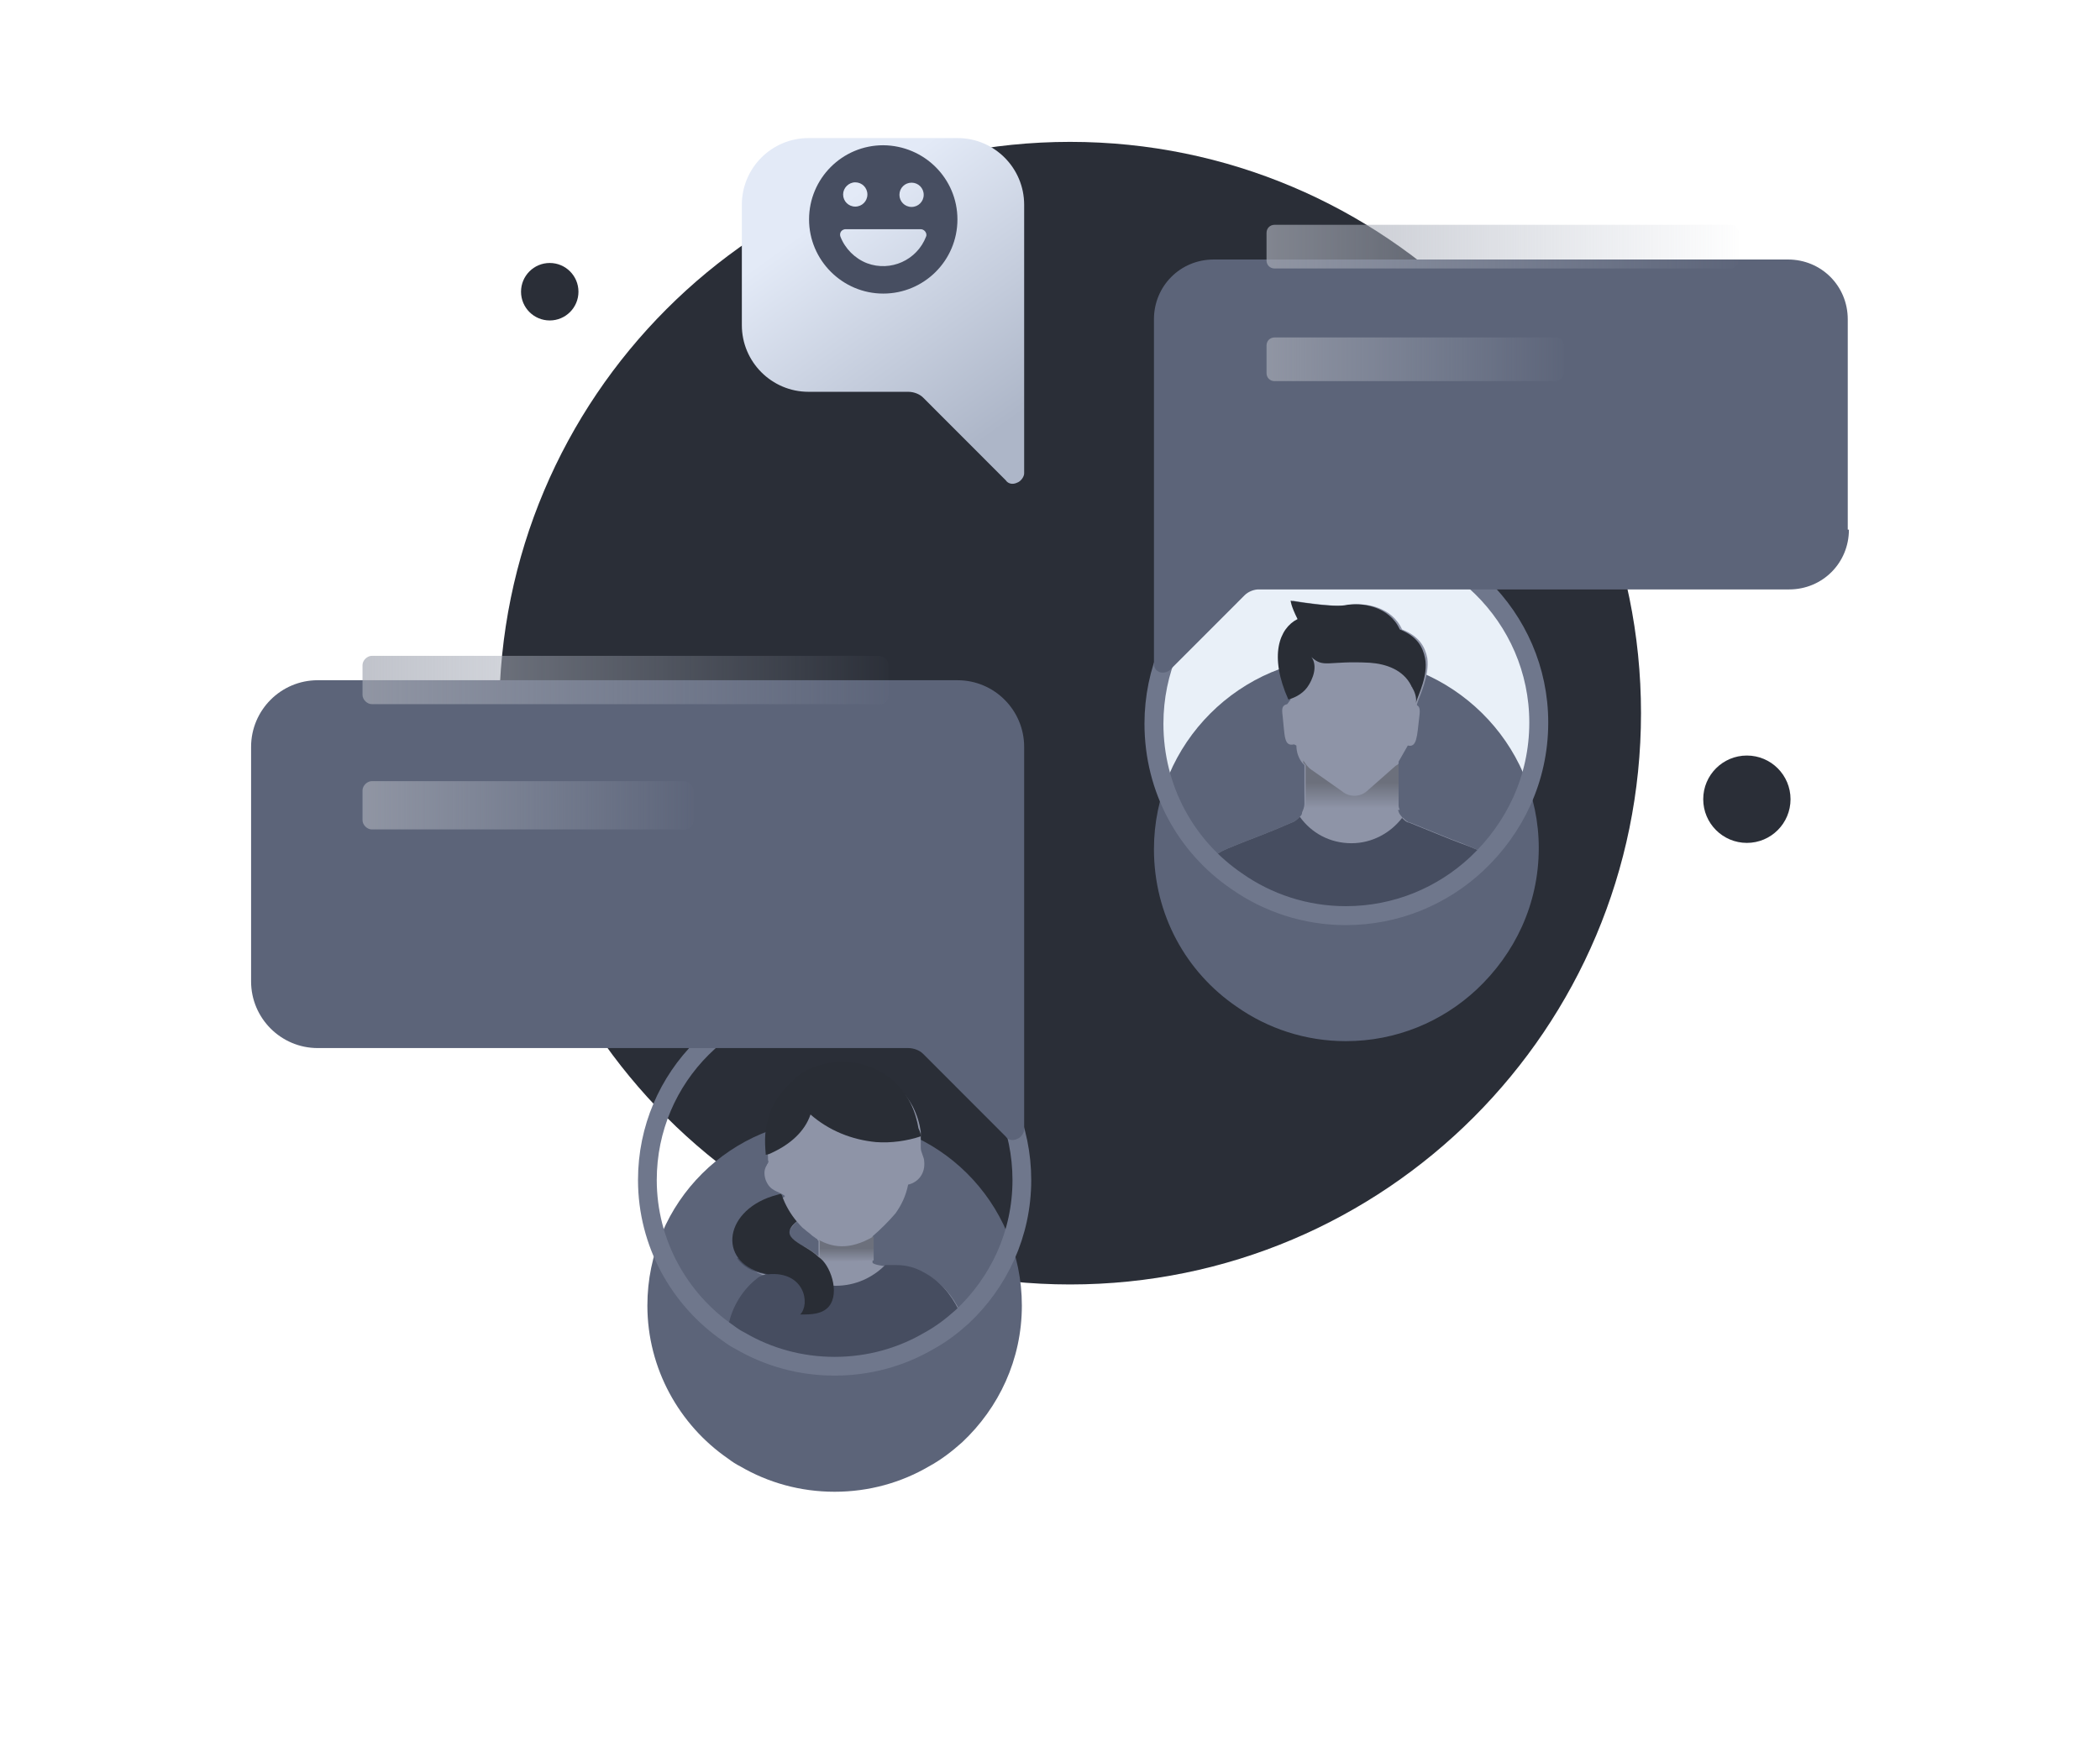 <svg width="184" height="153" viewBox="0 0 184 153" fill="none" xmlns="http://www.w3.org/2000/svg">
<path d="M93.761 112.566C121.387 112.566 143.783 90.15 143.783 62.499C143.783 34.849 121.387 12.433 93.761 12.433C66.135 12.433 43.74 34.849 43.74 62.499C43.74 90.15 66.135 112.566 93.761 112.566Z" fill="#2A2E37"/>
<path d="M153.06 73.869C155.172 73.869 156.885 72.156 156.885 70.041C156.885 67.927 155.172 66.213 153.06 66.213C150.948 66.213 149.235 67.927 149.235 70.041C149.235 72.156 150.948 73.869 153.06 73.869Z" fill="#2A2E37"/>
<path d="M48.168 28.084C49.558 28.084 50.684 26.957 50.684 25.566C50.684 24.175 49.558 23.047 48.168 23.047C46.778 23.047 45.652 24.175 45.652 25.566C45.652 26.957 46.778 28.084 48.168 28.084Z" fill="#2A2E37"/>
<g filter="url(#filter0_d)">
<path d="M89.534 103.414C89.534 108.148 87.521 112.379 84.3 115.401C83.395 116.207 82.489 116.912 81.382 117.517C78.966 118.927 76.148 119.733 73.129 119.733C70.109 119.733 67.291 118.927 64.876 117.517C64.473 117.315 64.171 117.114 63.768 116.812C59.541 113.89 56.723 108.954 56.723 103.414C56.723 94.347 64.07 87.094 73.028 87.094C82.187 86.993 89.534 94.347 89.534 103.414Z" fill="url(#paint0_linear)"/>
</g>
<path d="M69.808 107.04C70.009 107.241 70.21 107.544 70.512 107.745C70.713 107.946 70.915 108.047 71.116 108.249C71.217 108.349 71.418 108.45 71.519 108.551C71.519 108.551 71.619 108.551 71.619 108.652L71.72 108.752V110.163C71.72 110.163 71.72 110.163 71.619 110.062C71.519 109.961 71.317 109.86 71.217 109.76C71.015 109.659 70.814 109.458 70.613 109.357C70.512 109.357 70.512 109.256 70.411 109.256C69.707 108.853 69.103 108.45 69.103 107.946C69.204 107.745 69.405 107.443 69.808 107.04ZM84.099 114.897C83.496 113.588 82.388 112.278 80.979 111.573C80.275 111.271 79.47 110.969 78.665 110.969C78.463 110.969 78.161 110.969 77.96 110.969C77.859 110.969 77.759 110.969 77.658 110.969C76.551 110.868 76.45 110.666 76.45 110.666V108.349C77.155 107.745 77.859 107.04 78.463 106.335C78.966 105.63 79.369 104.824 79.57 103.816C80.476 103.615 81.08 102.809 80.979 101.802C80.979 101.399 80.677 100.996 80.677 100.593C80.677 100.391 80.677 100.19 80.677 99.988C80.677 99.888 80.677 99.686 80.677 99.585C80.677 99.485 80.677 99.283 80.677 99.182C80.577 98.477 80.376 97.772 79.973 96.966C78.765 94.75 76.551 93.34 73.934 93.34C73.431 93.34 72.928 93.44 72.424 93.541C71.519 93.743 70.613 94.145 69.908 94.75C69.808 94.851 69.606 94.951 69.506 95.153L69.405 95.254C68.6 96.059 67.895 96.966 67.593 98.074C67.191 99.182 67.191 100.29 67.291 101.399C67.291 101.399 67.291 101.399 67.291 101.499V101.6C67.291 101.802 67.392 101.802 67.291 101.902C67.291 102.003 67.191 102.003 67.191 102.104C66.989 102.406 66.889 102.809 67.09 103.413C67.493 104.421 68.097 104.32 68.801 104.824C68.801 104.824 68.7 104.824 68.7 104.924L67.996 105.126C64.775 106.133 63.668 108.853 65.077 110.566C65.58 111.17 66.386 111.674 67.593 111.976C67.291 111.976 66.989 112.177 66.788 112.379C65.379 113.487 64.473 115.2 64.272 116.811C64.272 116.912 64.272 117.013 64.272 117.114C64.675 117.315 64.977 117.617 65.379 117.819H81.382C82.388 117.214 83.395 116.509 84.301 115.703C84.2 115.2 84.2 114.998 84.099 114.897Z" fill="#8E94A7"/>
<path d="M84.301 115.401C83.395 116.207 82.489 116.912 81.382 117.517C78.966 118.927 76.148 119.733 73.129 119.733C70.109 119.733 67.291 118.927 64.876 117.517C64.473 117.315 64.171 117.114 63.769 116.812C63.769 116.711 63.769 116.61 63.769 116.509C63.97 114.898 64.876 113.185 66.285 112.077C66.486 111.875 66.788 111.775 67.09 111.674C65.882 111.473 65.077 110.969 64.574 110.264H68.398C69.505 111.775 71.216 112.681 73.229 112.681C74.94 112.681 76.45 111.976 77.557 110.868C77.658 110.868 77.758 110.868 77.859 110.868C78.06 110.868 78.262 110.868 78.564 110.868C79.369 110.868 80.174 111.07 80.879 111.473C82.288 112.178 83.294 113.387 83.999 114.797C84.2 114.998 84.2 115.2 84.301 115.401Z" fill="#464D60"/>
<path d="M76.551 108.35V110.465L70.21 110.667L70.512 109.256C70.612 109.256 70.612 109.357 70.713 109.357C70.915 109.458 71.116 109.659 71.317 109.76C71.418 109.861 71.518 109.961 71.72 110.062C71.72 110.062 71.82 110.062 71.82 110.163V108.753L71.72 108.652C72.827 109.256 74.337 109.659 76.551 108.35Z" fill="url(#paint1_linear)"/>
<path d="M80.677 99.585C79.47 99.989 78.061 100.19 76.752 100.089C74.639 99.888 72.626 99.082 71.015 97.671C70.512 99.183 69.204 100.291 67.694 100.996C67.493 101.097 67.291 101.197 67.09 101.197C67.09 101.197 67.09 101.197 67.09 101.097C66.989 99.989 66.989 98.88 67.392 97.772C67.694 96.664 68.398 95.757 69.204 94.952L69.304 94.851C69.405 94.75 69.606 94.649 69.707 94.448C70.411 93.844 71.317 93.441 72.223 93.239C72.726 93.138 73.23 93.038 73.733 93.038C76.35 93.038 78.665 94.448 79.772 96.664C80.174 97.47 80.376 98.276 80.476 98.88C80.677 99.283 80.677 99.485 80.677 99.585Z" fill="#292D35"/>
<path d="M72.626 114.495C72.022 115.2 71.015 115.2 70.11 115.2C71.015 114.293 70.512 111.372 67.291 111.674C62.863 110.868 63.266 106.234 67.694 104.824L68.399 104.623L68.499 104.723C68.801 105.63 69.304 106.436 69.808 107.04C67.996 108.551 70.512 108.954 71.72 110.163C72.726 110.768 73.632 113.286 72.626 114.495Z" fill="#292D35"/>
<path d="M89.534 103.414C89.534 108.148 87.521 112.379 84.3 115.401C83.395 116.207 82.489 116.912 81.382 117.517C78.966 118.927 76.148 119.733 73.129 119.733C70.109 119.733 67.291 118.927 64.876 117.517C64.473 117.315 64.171 117.114 63.768 116.812C59.541 113.89 56.723 108.954 56.723 103.414C56.723 94.347 64.07 87.094 73.028 87.094C82.187 86.993 89.534 94.347 89.534 103.414Z" stroke="#6F778C" stroke-width="1.643" stroke-miterlimit="10" stroke-linecap="round" stroke-linejoin="round"/>
<path d="M134.825 63.32C134.825 67.854 133.014 71.883 130.195 74.905C129.994 75.207 129.692 75.409 129.39 75.61C126.371 78.431 122.345 80.144 117.916 80.144C114.394 80.144 111.072 79.035 108.355 77.121C107.55 76.618 106.845 75.912 106.141 75.308C103.021 72.286 101.108 68.055 101.108 63.32C101.108 54.053 108.657 46.497 117.916 46.497C127.277 46.497 134.825 54.053 134.825 63.32Z" fill="#E9F0F8"/>
<g filter="url(#filter1_d)">
<path d="M134.825 63.32C134.825 68.256 132.712 72.588 129.39 75.711C126.371 78.532 122.345 80.244 117.916 80.244C114.394 80.244 111.072 79.136 108.355 77.222C103.927 74.2 101.108 69.163 101.108 63.421C101.108 54.153 108.657 46.598 117.916 46.598C127.176 46.598 134.825 54.052 134.825 63.32Z" fill="url(#paint2_linear)"/>
</g>
<path d="M130.195 74.905C129.994 75.207 129.692 75.409 129.39 75.61C126.371 78.431 122.345 80.144 117.916 80.144C114.394 80.144 111.072 79.035 108.355 77.121C107.55 76.618 106.845 75.913 106.141 75.308C106.543 74.805 107.147 74.502 108.456 73.999L108.959 73.797C109.965 73.394 111.374 72.891 113.186 72.085C113.488 71.984 113.689 71.782 113.89 71.581C113.991 71.48 114.092 71.379 114.092 71.178C114.192 70.977 114.293 70.674 114.293 70.473V67.048C114.192 66.947 114.192 66.947 114.092 66.846C113.79 66.443 113.589 65.94 113.589 65.335L113.387 65.234C112.481 65.436 112.582 64.529 112.381 62.716C112.28 62.011 112.381 61.809 112.783 61.709L113.085 61.306C112.481 59.895 112.179 58.586 112.179 57.578C112.179 55.866 112.884 54.758 113.89 54.254C113.287 53.045 113.287 52.642 113.287 52.642C113.287 52.642 116.809 53.247 118.017 53.045C119.527 52.743 121.942 53.146 122.848 55.161C124.358 55.765 124.861 56.672 125.062 57.679C125.264 59.291 124.358 61.004 124.156 61.709V61.809C124.358 61.91 124.458 62.112 124.358 62.817C124.156 64.529 124.156 65.537 123.351 65.335L122.546 66.746C122.546 66.947 122.546 66.947 122.445 67.048C122.445 67.35 122.445 67.854 122.445 70.573C122.445 70.876 122.546 71.279 122.747 71.48C122.848 71.581 122.848 71.682 122.949 71.682C123.15 71.883 123.351 72.085 123.553 72.085C125.566 72.891 126.975 73.495 128.082 73.898C129.088 74.301 129.793 74.603 130.195 74.905Z" fill="#8E94A7"/>
<path d="M130.195 74.905C129.994 75.207 129.692 75.409 129.39 75.61C126.371 78.431 122.345 80.144 117.916 80.144C114.394 80.144 111.072 79.035 108.355 77.121C107.55 76.618 106.845 75.912 106.141 75.308C106.543 74.804 107.147 74.502 108.456 73.999L108.959 73.797C109.965 73.394 111.374 72.89 113.186 72.085C113.488 71.984 113.689 71.782 113.89 71.581C114.897 72.991 116.507 73.898 118.42 73.898C120.231 73.898 121.842 72.991 122.848 71.681C123.049 71.883 123.251 72.085 123.452 72.085C125.465 72.89 126.874 73.495 127.981 73.898C129.088 74.301 129.793 74.603 130.195 74.905Z" fill="#464D60"/>
<path d="M124.056 61.608C124.156 61.205 123.955 60.601 123.754 60.298C123.754 60.198 123.653 60.198 123.653 60.097C122.948 58.687 121.439 58.183 120.03 58.082C116.306 57.881 116.004 58.586 114.897 57.578C115.299 58.082 115.299 58.989 114.695 59.996C114.293 60.701 113.588 61.104 112.884 61.306C111.173 57.478 112.079 55.06 113.689 54.254C113.085 53.045 113.085 52.642 113.085 52.642C113.085 52.642 116.608 53.247 117.815 53.045C119.325 52.743 121.741 53.146 122.647 55.161C124.156 55.765 124.659 56.672 124.861 57.679C125.163 59.19 124.257 60.903 124.056 61.608Z" fill="#292D35"/>
<path d="M114.394 70.473V67.048C114.293 66.947 114.293 66.947 114.192 66.846V66.645C114.394 66.947 114.595 67.249 114.897 67.451L117.614 69.365C118.218 69.868 119.124 69.868 119.728 69.365L122.244 67.148C122.345 67.048 122.445 67.048 122.546 66.947C122.546 67.249 122.546 67.753 122.546 70.473C122.546 70.674 122.546 70.775 122.647 70.977H114.394C114.293 70.775 114.394 70.674 114.394 70.473Z" fill="url(#paint3_linear)"/>
<path d="M134.825 63.32C134.825 68.256 132.712 72.588 129.39 75.711C126.371 78.532 122.345 80.244 117.916 80.244C114.394 80.244 111.072 79.136 108.355 77.222C103.927 74.2 101.108 69.163 101.108 63.421C101.108 54.153 108.657 46.598 117.916 46.598C127.176 46.598 134.825 54.052 134.825 63.32Z" stroke="#6F778C" stroke-width="1.66" stroke-miterlimit="10" stroke-linecap="round" stroke-linejoin="round"/>
<g filter="url(#filter2_d)">
<path d="M22 75.006C22 78.23 24.617 80.849 27.837 80.849H79.57C80.073 80.849 80.577 81.05 80.879 81.353L88.125 88.606C88.326 88.908 88.729 89.009 89.132 88.807C89.433 88.706 89.736 88.303 89.736 88.001V54.456C89.736 51.232 87.119 48.613 83.898 48.613H27.837C24.617 48.613 22 51.232 22 54.456V75.006Z" fill="url(#paint4_linear)"/>
</g>
<g filter="url(#filter3_d)">
<path d="M65 24.493C65 27.717 67.617 30.336 70.838 30.336H79.57C80.073 30.336 80.577 30.537 80.879 30.839L88.125 38.093C88.326 38.395 88.729 38.495 89.132 38.294C89.433 38.193 89.736 37.79 89.736 37.488V13.943C89.736 10.719 87.119 8.1 83.898 8.1H70.838C67.617 8.1 65 10.719 65 13.943V24.493Z" fill="url(#paint5_linear)"/>
</g>
<path opacity="0.7" d="M77.054 61.709H32.568C32.165 61.709 31.763 61.306 31.763 60.903V58.284C31.763 57.881 32.165 57.478 32.568 57.478H77.054C77.457 57.478 77.859 57.881 77.859 58.284V60.903C77.859 61.407 77.557 61.709 77.054 61.709Z" fill="url(#paint6_linear)"/>
<path opacity="0.7" d="M59.944 72.689H32.568C32.165 72.689 31.763 72.286 31.763 71.883V69.264C31.763 68.861 32.165 68.458 32.568 68.458H59.944C60.346 68.458 60.749 68.861 60.749 69.264V71.883C60.749 72.387 60.447 72.689 59.944 72.689Z" fill="url(#paint7_linear)"/>
<g filter="url(#filter4_d)">
<path d="M162 35.416C162 38.338 159.685 40.655 156.766 40.655H110.267C109.865 40.655 109.361 40.856 109.06 41.158L102.517 47.706C102.316 47.908 101.914 48.008 101.612 47.908C101.31 47.807 101.108 47.505 101.108 47.203V16.982C101.108 14.06 103.423 11.743 106.342 11.743H156.666C159.584 11.743 161.899 14.06 161.899 16.982V35.416H162Z" fill="url(#paint8_linear)"/>
</g>
<path opacity="0.7" d="M151.633 23.529H111.676C111.274 23.529 110.972 23.227 110.972 22.824V20.407C110.972 20.004 111.274 19.701 111.676 19.701H151.633C152.036 19.701 152.338 20.004 152.338 20.407V22.824C152.338 23.227 152.036 23.529 151.633 23.529Z" fill="url(#paint9_linear)"/>
<path opacity="0.7" d="M136.335 33.402H111.676C111.274 33.402 110.972 33.099 110.972 32.697V30.279C110.972 29.876 111.274 29.574 111.676 29.574H136.335C136.737 29.574 137.039 29.876 137.039 30.279V32.697C137.039 32.999 136.637 33.402 136.335 33.402Z" fill="url(#paint10_linear)"/>
<path d="M77.389 12.729C73.784 12.729 70.889 15.654 70.889 19.229C70.889 22.804 73.814 25.729 77.389 25.729C80.964 25.729 83.889 22.834 83.889 19.229C83.889 15.654 80.993 12.758 77.389 12.729ZM79.871 16.009C80.461 16.009 80.934 16.481 80.934 17.072C80.934 17.663 80.461 18.136 79.871 18.136C79.28 18.136 78.807 17.663 78.807 17.072C78.807 16.481 79.28 16.009 79.871 16.009ZM74.936 15.979C75.527 15.979 76 16.452 76 17.043C76 17.634 75.527 18.106 74.936 18.106C74.346 18.106 73.873 17.634 73.873 17.043C73.873 16.481 74.346 15.979 74.936 15.979ZM81.141 20.736C80.343 22.804 78.039 23.838 75.971 23.07C74.907 22.656 74.05 21.799 73.636 20.736C73.548 20.47 73.666 20.204 73.932 20.115C73.991 20.086 74.05 20.086 74.109 20.086H80.668C80.934 20.086 81.171 20.322 81.171 20.588C81.171 20.618 81.171 20.677 81.141 20.736Z" fill="#474E61"/>
<defs>
<filter id="filter0_d" x="34.723" y="76.093" width="76.811" height="76.64" filterUnits="userSpaceOnUse" color-interpolation-filters="sRGB">
<feFlood flood-opacity="0" result="BackgroundImageFix"/>
<feColorMatrix in="SourceAlpha" type="matrix" values="0 0 0 0 0 0 0 0 0 0 0 0 0 0 0 0 0 0 127 0" result="hardAlpha"/>
<feOffset dy="11"/>
<feGaussianBlur stdDeviation="11"/>
<feColorMatrix type="matrix" values="0 0 0 0 0 0 0 0 0 0 0 0 0 0 0 0 0 0 0.27 0"/>
<feBlend mode="normal" in2="BackgroundImageFix" result="effect1_dropShadow"/>
<feBlend mode="normal" in="SourceGraphic" in2="effect1_dropShadow" result="shape"/>
</filter>
<filter id="filter1_d" x="79.108" y="35.598" width="77.717" height="77.646" filterUnits="userSpaceOnUse" color-interpolation-filters="sRGB">
<feFlood flood-opacity="0" result="BackgroundImageFix"/>
<feColorMatrix in="SourceAlpha" type="matrix" values="0 0 0 0 0 0 0 0 0 0 0 0 0 0 0 0 0 0 127 0" result="hardAlpha"/>
<feOffset dy="11"/>
<feGaussianBlur stdDeviation="11"/>
<feColorMatrix type="matrix" values="0 0 0 0 0 0 0 0 0 0 0 0 0 0 0 0 0 0 0.27 0"/>
<feBlend mode="normal" in2="BackgroundImageFix" result="effect1_dropShadow"/>
<feBlend mode="normal" in="SourceGraphic" in2="effect1_dropShadow" result="shape"/>
</filter>
<filter id="filter2_d" x="0" y="37.613" width="111.735" height="84.299" filterUnits="userSpaceOnUse" color-interpolation-filters="sRGB">
<feFlood flood-opacity="0" result="BackgroundImageFix"/>
<feColorMatrix in="SourceAlpha" type="matrix" values="0 0 0 0 0 0 0 0 0 0 0 0 0 0 0 0 0 0 127 0" result="hardAlpha"/>
<feOffset dy="11"/>
<feGaussianBlur stdDeviation="11"/>
<feColorMatrix type="matrix" values="0 0 0 0 0 0 0 0 0 0 0 0 0 0 0 0 0 0 0.27 0"/>
<feBlend mode="normal" in2="BackgroundImageFix" result="effect1_dropShadow"/>
<feBlend mode="normal" in="SourceGraphic" in2="effect1_dropShadow" result="shape"/>
</filter>
<filter id="filter3_d" x="61" y="8.1" width="32.735" height="38.299" filterUnits="userSpaceOnUse" color-interpolation-filters="sRGB">
<feFlood flood-opacity="0" result="BackgroundImageFix"/>
<feColorMatrix in="SourceAlpha" type="matrix" values="0 0 0 0 0 0 0 0 0 0 0 0 0 0 0 0 0 0 127 0" result="hardAlpha"/>
<feOffset dy="4"/>
<feGaussianBlur stdDeviation="2"/>
<feComposite in2="hardAlpha" operator="out"/>
<feColorMatrix type="matrix" values="0 0 0 0 0 0 0 0 0 0 0 0 0 0 0 0 0 0 0.25 0"/>
<feBlend mode="normal" in2="BackgroundImageFix" result="effect1_dropShadow"/>
<feBlend mode="normal" in="SourceGraphic" in2="effect1_dropShadow" result="shape"/>
</filter>
<filter id="filter4_d" x="79.108" y="0.743" width="104.892" height="80.204" filterUnits="userSpaceOnUse" color-interpolation-filters="sRGB">
<feFlood flood-opacity="0" result="BackgroundImageFix"/>
<feColorMatrix in="SourceAlpha" type="matrix" values="0 0 0 0 0 0 0 0 0 0 0 0 0 0 0 0 0 0 127 0" result="hardAlpha"/>
<feOffset dy="11"/>
<feGaussianBlur stdDeviation="11"/>
<feColorMatrix type="matrix" values="0 0 0 0 0 0 0 0 0 0 0 0 0 0 0 0 0 0 0.27 0"/>
<feBlend mode="normal" in2="BackgroundImageFix" result="effect1_dropShadow"/>
<feBlend mode="normal" in="SourceGraphic" in2="effect1_dropShadow" result="shape"/>
</filter>
<linearGradient id="paint0_linear" x1="73.118" y1="86.338" x2="73.118" y2="120.085" gradientUnits="userSpaceOnUse">
<stop stop-color="#5C6479"/>
<stop offset="0.996" stop-color="#5C6479"/>
</linearGradient>
<linearGradient id="paint1_linear" x1="73.368" y1="110.594" x2="73.368" y2="109.381" gradientUnits="userSpaceOnUse">
<stop stop-color="#8E94A7"/>
<stop offset="0.991" stop-color="#6C707C"/>
</linearGradient>
<linearGradient id="paint2_linear" x1="117.956" y1="45.82" x2="117.956" y2="80.607" gradientUnits="userSpaceOnUse">
<stop stop-color="#5C6479"/>
<stop offset="0.996" stop-color="#5C6479"/>
</linearGradient>
<linearGradient id="paint3_linear" x1="118.403" y1="70.842" x2="118.403" y2="68.573" gradientUnits="userSpaceOnUse">
<stop stop-color="#8E94A7"/>
<stop offset="0.991" stop-color="#6C707C"/>
</linearGradient>
<linearGradient id="paint4_linear" x1="55.846" y1="47.681" x2="55.846" y2="89.346" gradientUnits="userSpaceOnUse">
<stop stop-color="#5C6479"/>
<stop offset="0.996" stop-color="#5C6479"/>
</linearGradient>
<linearGradient id="paint5_linear" x1="70.674" y1="16.053" x2="84.81" y2="35.591" gradientUnits="userSpaceOnUse">
<stop stop-color="#E3EAF7"/>
<stop offset="1" stop-color="#ADB6C8"/>
</linearGradient>
<linearGradient id="paint6_linear" x1="79.091" y1="59.581" x2="32.088" y2="59.581" gradientUnits="userSpaceOnUse">
<stop offset="0.007" stop-color="#A6AEBE" stop-opacity="0"/>
<stop offset="1" stop-color="#A6AAB5"/>
</linearGradient>
<linearGradient id="paint7_linear" x1="61.524" y1="70.562" x2="31.967" y2="70.562" gradientUnits="userSpaceOnUse">
<stop offset="0.007" stop-color="#A6AEBE" stop-opacity="0"/>
<stop offset="1" stop-color="#A6AAB5"/>
</linearGradient>
<linearGradient id="paint8_linear" x1="131.534" y1="10.906" x2="131.534" y2="48.338" gradientUnits="userSpaceOnUse">
<stop stop-color="#5C6479"/>
<stop offset="0.996" stop-color="#5C6479"/>
</linearGradient>
<linearGradient id="paint9_linear" x1="153.443" y1="21.604" x2="111.263" y2="21.604" gradientUnits="userSpaceOnUse">
<stop offset="0.007" stop-color="#A6AEBE" stop-opacity="0"/>
<stop offset="1" stop-color="#A6AAB5"/>
</linearGradient>
<linearGradient id="paint10_linear" x1="137.736" y1="31.477" x2="111.155" y2="31.477" gradientUnits="userSpaceOnUse">
<stop offset="0.007" stop-color="#A6AEBE" stop-opacity="0"/>
<stop offset="1" stop-color="#A6AAB5"/>
</linearGradient>
</defs>
</svg>
